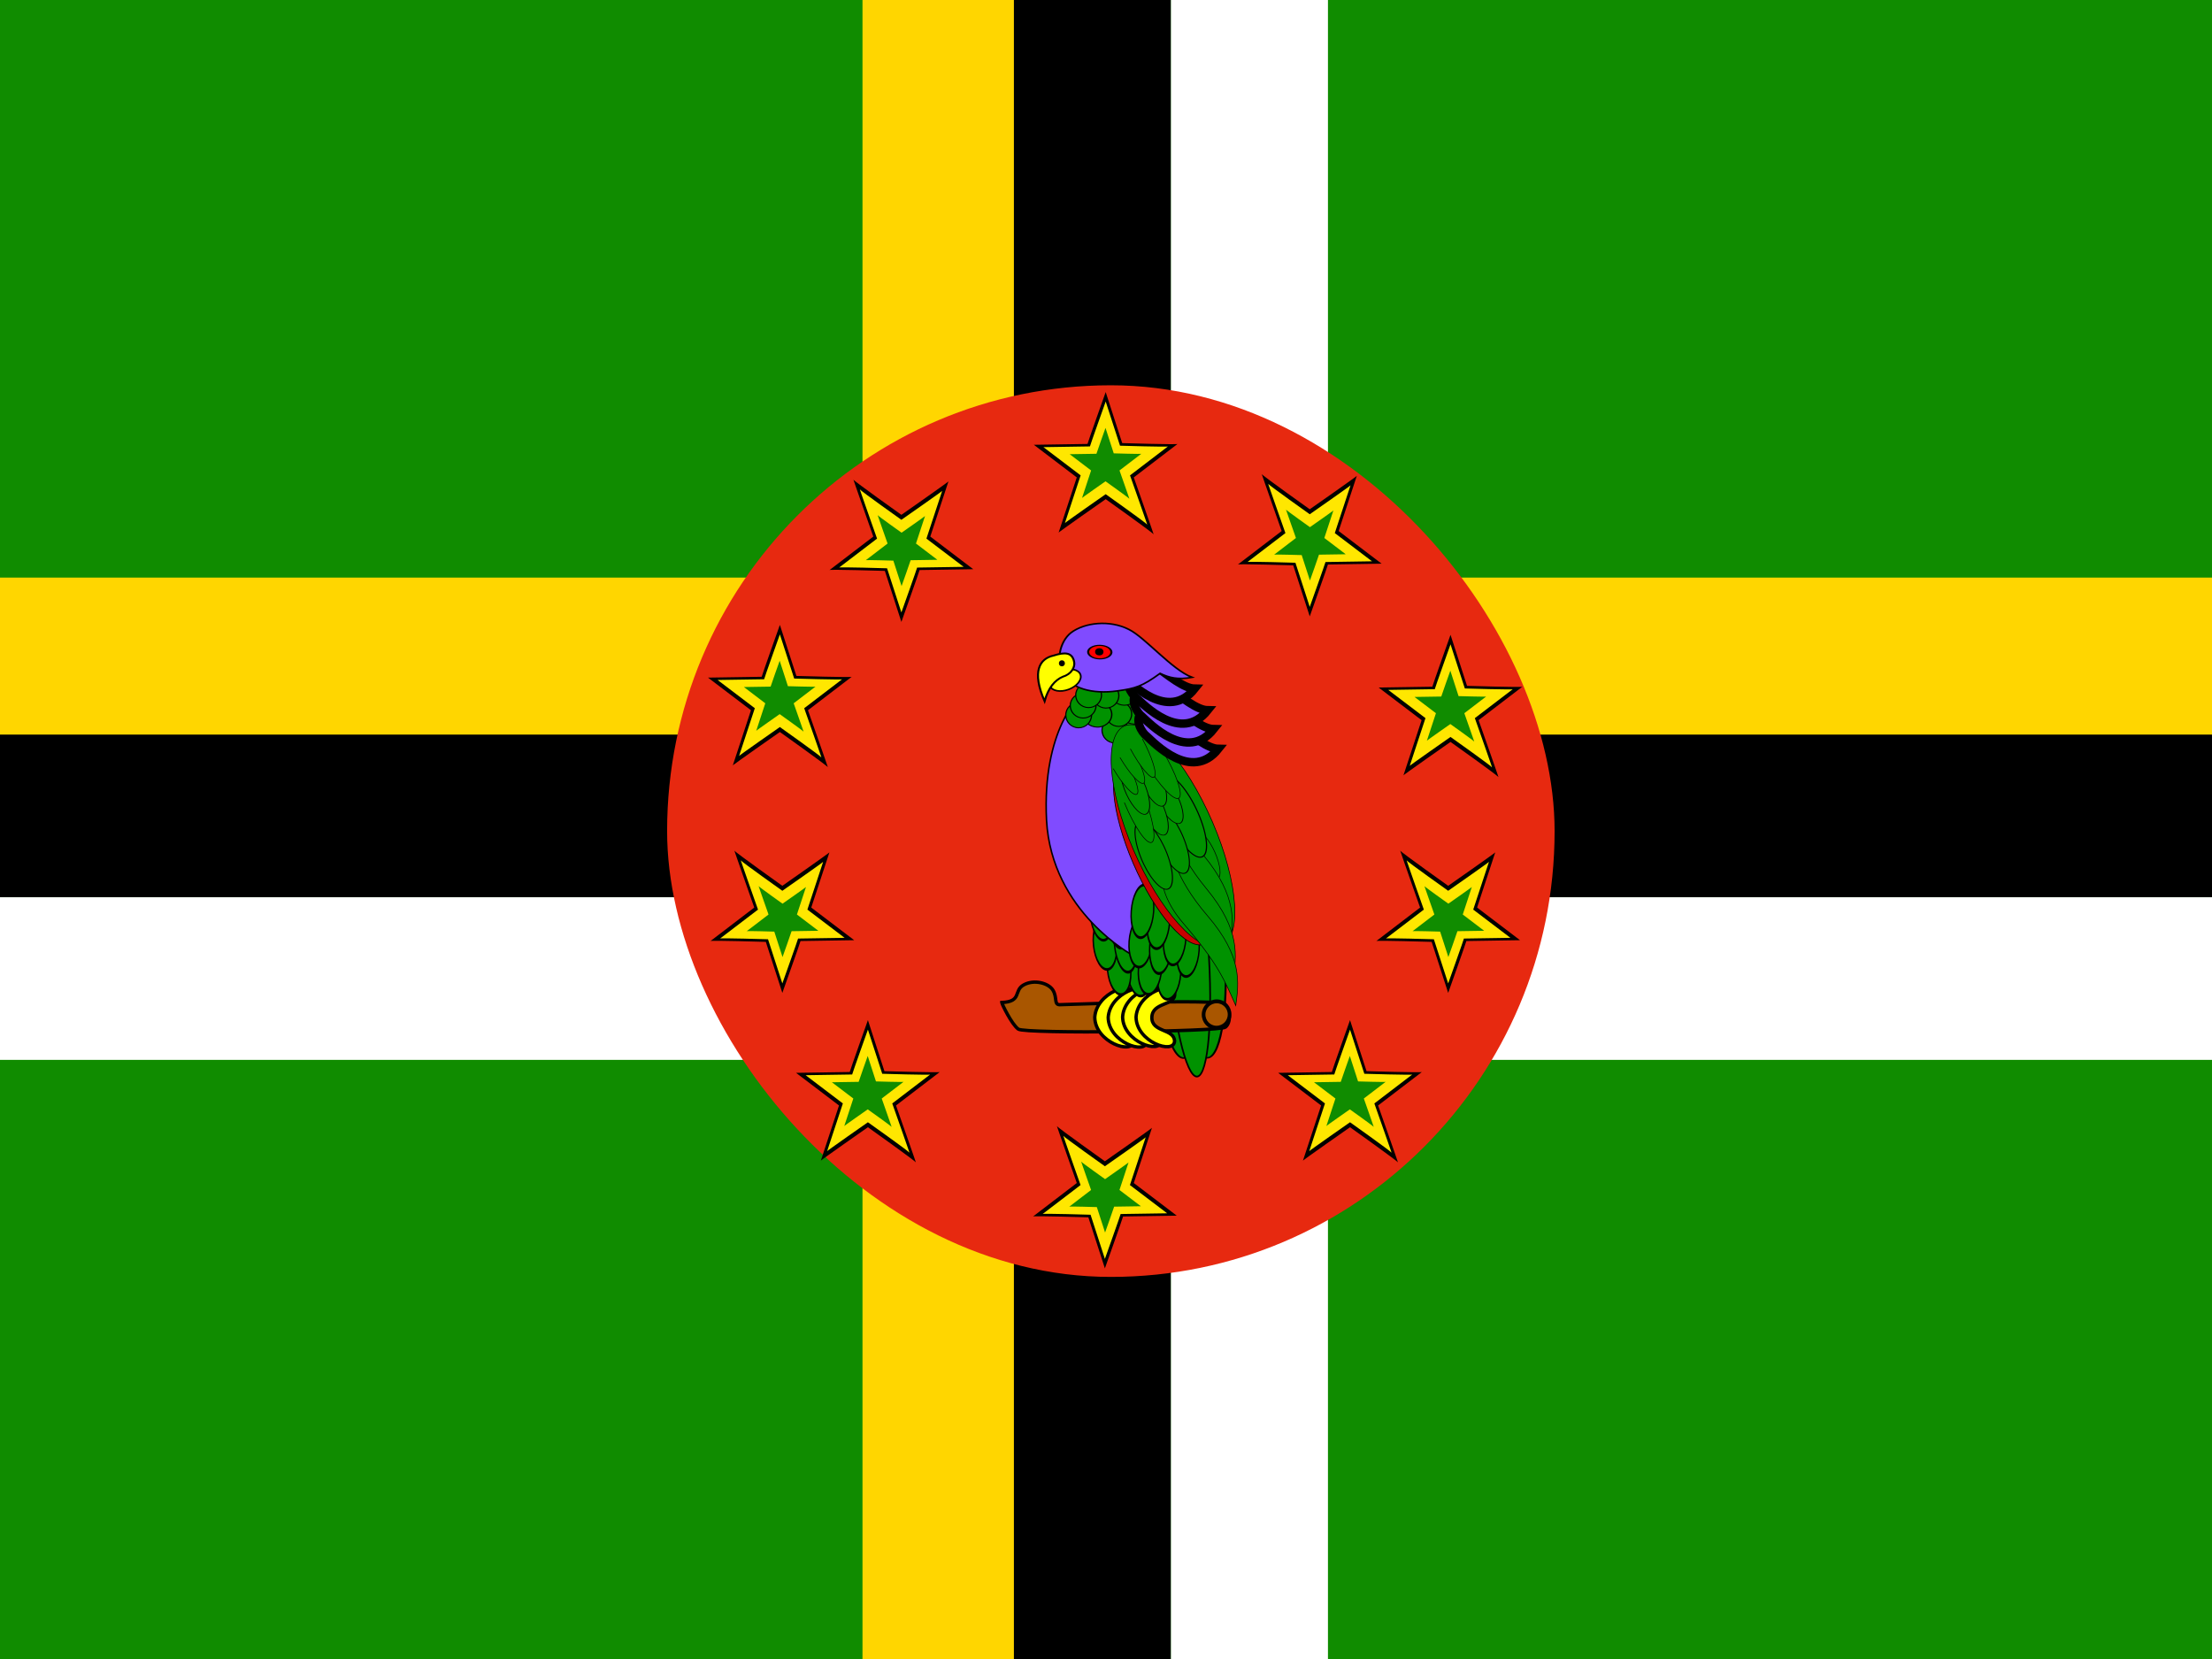 <svg xmlns="http://www.w3.org/2000/svg" height="480" width="640" version="1">
    <rect width="100%" height="100%" fill="#333333" stroke="none"/>
    <defs>
        <clipPath id="a">
            <path fill-opacity=".67" d="M-85.009 0h682.67v512h-682.67z"/>
        </clipPath>
    </defs>
    <g fill-rule="evenodd" clip-path="url(#a)" transform="matrix(.938 0 0 .938 79.696 0)">
        <path fill="#108c00" d="M-258.27 0h1027.5v512h-1027.5z"/>
        <path fill="#ffd600" d="M-260 178.16h1032.6v50.162h-1032.6z"/>
        <path fill="#ffd600" d="M181.08 0h48.432v512h-48.432z"/>
        <path d="M227.78 0h48.432v512h-48.432z"/>
        <path d="M-260 226.59h1032.6v50.162h-1032.6z"/>
        <path fill="#fff" d="M-260 276.76h1032.6v50.162h-1032.6z"/>
        <path fill="#fff" d="M276.22 0h48.432v512h-48.432z"/>
        <rect transform="scale(-1)" ry="137.51" width="273.75" y="-393.87" x="-394.56" height="275.03" fill="#e72910"/>
        <g>
            <path d="M250.487 136.934c0-.258 5.606-16.003 5.606-16.003l5.096 15.745s17.071.516 17.071.258l-13.504 10.325s6.37 18.068 6.115 17.552c-.255-.516-14.778-10.841-14.778-10.841s-14.778 10.325-14.523 10.325l5.605-17.035-13.249-10.067 16.561-.258z"/>
            <g>
                <path d="M251.236 137.703c0-.223 4.857-13.842 4.857-13.842l4.415 13.618s14.791.447 14.791.223l-11.701 8.93s5.519 15.628 5.298 15.181c-.221-.447-12.804-9.377-12.804-9.377s-12.804 8.93-12.583 8.93l4.857-14.735-11.479-8.708 14.35-.223z" fill="#ffe700"/>
                <path d="M253.24 139.967c0-.129 2.794-7.976 2.794-7.976l2.54 7.847s8.508.257 8.508.129l-6.73 5.146s3.174 9.005 3.048 8.748c-.127-.257-7.365-5.403-7.365-5.403s-7.365 5.146-7.238 5.146l2.793-8.49-6.603-5.017 8.254-.129z" fill="#108c00"/>
            </g>
        </g>
        <g>
            <path d="M356.851 211.814c0-.258 5.606-16.003 5.606-16.003l5.096 15.745s17.071.516 17.071.258l-13.504 10.325s6.37 18.068 6.115 17.552c-.255-.516-14.778-10.841-14.778-10.841s-14.778 10.325-14.523 10.325l5.605-17.035-13.249-10.067 16.561-.258z"/>
            <g>
                <path d="M357.6 212.583c0-.223 4.857-13.842 4.857-13.842l4.415 13.618s14.791.447 14.791.223l-11.701 8.93s5.519 15.628 5.298 15.181c-.221-.447-12.804-9.377-12.804-9.377s-12.804 8.93-12.583 8.93l4.857-14.735-11.479-8.708 14.35-.223z" fill="#ffe700"/>
                <path d="M359.604 214.847c0-.129 2.794-7.976 2.794-7.976l2.54 7.847s8.508.257 8.508.129l-6.73 5.146s3.174 9.005 3.048 8.748c-.127-.257-7.365-5.403-7.365-5.403s-7.365 5.146-7.238 5.146l2.793-8.49-6.603-5.017 8.254-.129z" fill="#108c00"/>
            </g>
        </g>
        <g>
            <path d="M325.851 330.664c0-.258 5.606-16.003 5.606-16.003l5.096 15.745s17.071.516 17.071.258l-13.504 10.325s6.37 18.068 6.115 17.552c-.255-.516-14.778-10.841-14.778-10.841s-14.778 10.325-14.523 10.325l5.605-17.035-13.249-10.067 16.561-.258z"/>
            <g>
                <path d="M326.6 331.433c0-.223 4.857-13.842 4.857-13.842l4.415 13.618s14.791.447 14.791.223l-11.701 8.93s5.519 15.628 5.298 15.181c-.221-.447-12.804-9.377-12.804-9.377s-12.804 8.93-12.583 8.93l4.857-14.735-11.479-8.708 14.35-.223z" fill="#ffe700"/>
                <path d="M328.604 333.697c0-.129 2.794-7.976 2.794-7.976l2.54 7.847s8.508.257 8.508.129l-6.73 5.146s3.174 9.005 3.048 8.748c-.127-.257-7.365-5.403-7.365-5.403s-7.365 5.146-7.238 5.146l2.793-8.49-6.603-5.017 8.254-.129z" fill="#108c00"/>
            </g>
        </g>
        <g>
            <path d="M177.143 330.664c0-.258 5.606-16.003 5.606-16.003l5.096 15.745s17.071.516 17.071.258l-13.504 10.325s6.37 18.068 6.115 17.552c-.255-.516-14.778-10.841-14.778-10.841s-14.778 10.325-14.523 10.325l5.605-17.035-13.249-10.067 16.561-.258z"/>
            <g>
                <path d="M177.892 331.433c0-.223 4.857-13.842 4.857-13.842l4.415 13.618s14.791.447 14.791.223l-11.701 8.93s5.519 15.628 5.298 15.181c-.221-.447-12.804-9.377-12.804-9.377s-12.804 8.93-12.583 8.93l4.857-14.735-11.479-8.708 14.35-.223z" fill="#ffe700"/>
                <path d="M179.896 333.697c0-.129 2.794-7.976 2.794-7.976l2.54 7.847s8.508.257 8.508.129l-6.73 5.146s3.174 9.005 3.048 8.748c-.127-.257-7.365-5.403-7.365-5.403s-7.365 5.146-7.238 5.146l2.793-8.49-6.603-5.017 8.254-.129z" fill="#108c00"/>
            </g>
        </g>
        <g>
            <path d="M149.986 208.754c0-.258 5.606-16.003 5.606-16.003l5.096 15.745s17.071.516 17.071.258l-13.504 10.325s6.37 18.068 6.115 17.552c-.255-.516-14.778-10.841-14.778-10.841s-14.778 10.325-14.523 10.325l5.605-17.035-13.249-10.067 16.561-.258z"/>
            <g>
                <path d="M150.735 209.523c0-.223 4.857-13.842 4.857-13.842l4.415 13.618s14.791.447 14.791.223l-11.701 8.93s5.519 15.628 5.298 15.181c-.221-.447-12.804-9.377-12.804-9.377s-12.804 8.93-12.583 8.93l4.857-14.735-11.479-8.708 14.35-.223z" fill="#ffe700"/>
                <path d="M152.739 211.787c0-.129 2.794-7.976 2.794-7.976l2.54 7.847s8.508.257 8.508.129l-6.73 5.146s3.174 9.005 3.048 8.748c-.127-.257-7.365-5.403-7.365-5.403s-7.365 5.146-7.238 5.146l2.793-8.49-6.603-5.017 8.254-.129z" fill="#108c00"/>
            </g>
        </g>
        <g>
            <path d="M324.639 174.126c0 .258-5.606 16.003-5.606 16.003l-5.096-15.745s-17.071-.516-17.071-.258l13.504-10.325s-6.37-18.068-6.115-17.552c.255.516 14.778 10.841 14.778 10.841s14.778-10.325 14.523-10.325l-5.605 17.035 13.249 10.067-16.561.258z"/>
            <g>
                <path d="M323.89 173.357c0 .223-4.857 13.842-4.857 13.842l-4.415-13.618s-14.791-.447-14.791-.223l11.701-8.93s-5.519-15.628-5.298-15.181c.221.447 12.804 9.377 12.804 9.377s12.804-8.93 12.583-8.93l-4.857 14.735 11.479 8.708-14.35.223z" fill="#ffe700"/>
                <path d="M321.886 171.093c0 .129-2.794 7.976-2.794 7.976l-2.54-7.847s-8.508-.257-8.508-.129l6.73-5.146s-3.174-9.005-3.048-8.748c.127.257 7.365 5.403 7.365 5.403s7.365-5.146 7.238-5.146l-2.793 8.49 6.603 5.017-8.254.129z" fill="#108c00"/>
            </g>
        </g>
        <g>
            <path d="M367.339 290.266c0 .258-5.606 16.003-5.606 16.003l-5.096-15.745s-17.071-.516-17.071-.258l13.504-10.325s-6.37-18.068-6.115-17.552c.255.516 14.778 10.841 14.778 10.841s14.778-10.325 14.523-10.325l-5.605 17.035 13.249 10.067-16.561.258z"/>
            <g>
                <path d="M366.59 289.497c0 .223-4.857 13.842-4.857 13.842l-4.415-13.618s-14.791-.447-14.791-.223l11.701-8.93s-5.519-15.628-5.298-15.181c.221.447 12.804 9.377 12.804 9.377s12.804-8.93 12.583-8.93l-4.857 14.735 11.479 8.708-14.35.223z" fill="#ffe700"/>
                <path d="M364.586 287.233c0 .129-2.794 7.976-2.794 7.976l-2.54-7.847s-8.508-.257-8.508-.129l6.73-5.146s-3.174-9.005-3.048-8.748c.127.257 7.365 5.403 7.365 5.403s7.365-5.146 7.238-5.146l-2.793 8.49 6.603 5.017-8.254.129z" fill="#108c00"/>
            </g>
        </g>
        <g>
            <path d="M261.449 375.236c0 .258-5.606 16.003-5.606 16.003l-5.096-15.745s-17.071-.516-17.071-.258l13.504-10.325s-6.37-18.068-6.115-17.552c.255.516 14.778 10.841 14.778 10.841s14.778-10.325 14.523-10.325l-5.605 17.035 13.249 10.067-16.561.258z"/>
            <g>
                <path d="M260.7 374.467c0 .223-4.857 13.842-4.857 13.842l-4.415-13.618s-14.791-.447-14.791-.223l11.701-8.93s-5.519-15.628-5.298-15.181c.221.447 12.804 9.377 12.804 9.377s12.804-8.93 12.583-8.93l-4.857 14.735 11.479 8.708-14.35.223z" fill="#ffe700"/>
                <path d="M258.696 372.203c0 .129-2.794 7.976-2.794 7.976l-2.54-7.847s-8.508-.257-8.508-.129l6.73-5.146s-3.174-9.005-3.048-8.748c.127.257 7.365 5.403 7.365 5.403s7.365-5.146 7.238-5.146l-2.793 8.49 6.603 5.017-8.254.129z" fill="#108c00"/>
            </g>
        </g>
        <g>
            <path d="M161.959 290.266c0 .258-5.606 16.003-5.606 16.003l-5.096-15.745s-17.071-.516-17.071-.258l13.504-10.325s-6.37-18.068-6.115-17.552c.255.516 14.778 10.841 14.778 10.841s14.778-10.325 14.523-10.325l-5.605 17.035 13.249 10.067-16.561.258z"/>
            <g>
                <path d="M161.21 289.497c0 .223-4.857 13.842-4.857 13.842l-4.415-13.618s-14.791-.447-14.791-.223l11.701-8.93s-5.519-15.628-5.298-15.181c.221.447 12.804 9.377 12.804 9.377s12.804-8.93 12.583-8.93l-4.857 14.735 11.479 8.708-14.35.223z" fill="#ffe700"/>
                <path d="M159.206 287.233c0 .129-2.794 7.976-2.794 7.976l-2.54-7.847s-8.508-.257-8.508-.129l6.73-5.146s-3.174-9.005-3.048-8.748c.127.257 7.365 5.403 7.365 5.403s7.365-5.146 7.238-5.146l-2.793 8.49 6.603 5.017-8.254.129z" fill="#108c00"/>
            </g>
        </g>
        <g>
            <path d="M198.679 175.836c0 .258-5.606 16.003-5.606 16.003l-5.096-15.745s-17.071-.516-17.071-.258l13.504-10.325s-6.37-18.068-6.115-17.552c.255.516 14.778 10.841 14.778 10.841s14.778-10.325 14.523-10.325l-5.605 17.035 13.249 10.067-16.561.258z"/>
            <g>
                <path d="M197.93 175.067c0 .223-4.857 13.842-4.857 13.842l-4.415-13.618s-14.791-.447-14.791-.223l11.701-8.93s-5.519-15.628-5.298-15.181c.221.447 12.804 9.377 12.804 9.377s12.804-8.93 12.583-8.93l-4.857 14.735 11.479 8.708-14.35.223z" fill="#ffe700"/>
                <path d="M195.926 172.803c0 .129-2.794 7.976-2.794 7.976l-2.54-7.847s-8.508-.257-8.508-.129l6.73-5.146s-3.174-9.005-3.048-8.748c.127.257 7.365 5.403 7.365 5.403s7.365-5.146 7.238-5.146l-2.793 8.49 6.603 5.017-8.254.129z" fill="#108c00"/>
            </g>
        </g>
        <g transform="matrix(1.036 0 0 1.036 -250.6 359.43)">
            <g transform="matrix(.164 -.016 .012 .184 429.84 -215.63)" stroke="#000" stroke-width="2.5" fill="#009200">
                <ellipse rx="30.805" ry="189.82" transform="matrix(1.405 -.006 .008 1 -534.29 263.72)" cy="586.13" cx="680.21"/>
                <ellipse rx="30.805" ry="189.82" transform="matrix(1.486 -.006 .009 1 -547.22 267.05)" cy="586.13" cx="680.21"/>
                <ellipse rx="30.805" ry="189.82" transform="matrix(1.189 -.006 .007 1.105 -364.93 214.1)" cy="586.13" cx="680.21"/>
            </g>
            <g stroke="#000" transform="translate(72.865 -9.797)">
                <path d="M385.284-38.662c6.074-.252 3.436-3.503 6.503-5.231 3.067-1.728 7.429-.584 8.738 1.575 1.309 2.16.259 4.279 1.944 4.308 1.686.029 47.534-1.893 49.186-.083 1.653 1.809 1.924 5.376.213 6.771-1.712 1.395-59.675 2.04-61.671.581-1.996-1.459-4.919-7.564-4.912-7.92z" fill="#a95600"/>
                <path d="M417.677-34.196c-.11 4.582 6.666 3.284 6.759 7.11-.205 4.056-11.361.248-11.468-7.172.464-7.412 11.385-11.075 11.52-6.842.1 3.519-6.7 2.322-6.81 6.904z" fill="#ff0"/>
                <path d="M421.677-34.143c-.11 4.582 6.666 3.284 6.759 7.11-.205 4.056-11.361.248-11.468-7.172.464-7.412 11.385-11.075 11.52-6.842.1 3.519-6.7 2.322-6.81 6.904z" fill="#ff0"/>
                <path d="M425.967-34.305c-.11 4.582 6.666 3.284 6.759 7.11-.205 4.056-11.361.248-11.468-7.172.464-7.412 11.385-11.075 11.52-6.842.1 3.519-6.7 2.322-6.81 6.904z" fill="#ff0"/>
                <path d="M429.967-34.252c-.11 4.582 6.666 3.284 6.759 7.11-.205 4.056-11.361.248-11.468-7.172.464-7.412 11.385-11.075 11.52-6.842.1 3.519-6.7 2.322-6.81 6.904z" fill="#ff0"/>
                <ellipse rx="3.534" ry="3.403" transform="matrix(1.095 .016 -.024 1.154 -75.571 4.678)" cy="-41.086" cx="478.38" fill="#a95600"/>
            </g>
            <g transform="matrix(.995 -.101 .101 .995 66.684 66.338)" stroke="#000" stroke-width="2.5" fill="#009200">
                <ellipse rx="20.814" ry="24.144" transform="matrix(.166 -.008 .002 .315 369.8 -361.65)" cy="905" cx="427.11"/>
                <ellipse rx="20.814" ry="24.144" transform="matrix(.166 -.008 .002 .315 364.04 -362.7)" cy="905" cx="427.11"/>
                <ellipse rx="20.814" ry="24.144" transform="matrix(.166 -.008 .002 .315 360.64 -370.55)" cy="905" cx="427.11"/>
                <ellipse rx="20.814" ry="24.144" transform="matrix(.16 -.009 .002 .348 369.3 -399.35)" cy="905" cx="427.11"/>
                <ellipse rx="20.814" ry="24.144" transform="matrix(.16 -.008 .002 .326 377.41 -379.07)" cy="905" cx="427.11"/>
                <ellipse rx="20.814" ry="24.144" transform="matrix(.16 -.008 .002 .326 373.22 -382.21)" cy="905" cx="427.11"/>
                <ellipse rx="20.814" ry="24.144" transform="matrix(.16 -.008 .002 .326 367.99 -386.66)" cy="905" cx="427.11"/>
                <ellipse rx="20.814" ry="24.144" transform="matrix(.16 -.008 .002 .326 363.01 -389.54)" cy="905" cx="427.11"/>
            </g>
            <path d="M173.17 346.35s-54.198 64.893-21.252 208.82c33.958 144.59 178.96 189.78 178.96 189.78s26.496-47.423 1.726-164.04c-39.96-169.85-116.14-234.56-116.14-234.56h-43.293z" transform="matrix(.177 .032 -.031 .182 461.79 -208.61)" stroke="#000" stroke-width="2.5" fill="#804bff"/>
            <g transform="matrix(.997 .078 -.078 .997 60.532 -11.76)" stroke="#000" stroke-width="2.5" fill="#009200">
                <ellipse rx="20.814" ry="24.144" transform="matrix(.166 -.008 .002 .315 369.8 -361.65)" cy="905" cx="427.11"/>
                <ellipse rx="20.814" ry="24.144" transform="matrix(.166 -.008 .002 .315 364.04 -362.7)" cy="905" cx="427.11"/>
                <ellipse rx="20.814" ry="24.144" transform="matrix(.166 -.008 .002 .315 360.64 -370.55)" cy="905" cx="427.11"/>
                <ellipse rx="20.814" ry="24.144" transform="matrix(.16 -.009 .002 .348 369.3 -399.35)" cy="905" cx="427.11"/>
                <ellipse rx="20.814" ry="24.144" transform="matrix(.16 -.008 .002 .326 377.41 -379.07)" cy="905" cx="427.11"/>
                <ellipse rx="20.814" ry="24.144" transform="matrix(.16 -.008 .002 .326 373.22 -382.21)" cy="905" cx="427.11"/>
                <ellipse rx="20.814" ry="24.144" transform="matrix(.16 -.008 .002 .326 367.99 -386.66)" cy="905" cx="427.11"/>
                <ellipse rx="20.814" ry="24.144" transform="matrix(.16 -.008 .002 .326 363.01 -389.54)" cy="905" cx="427.11"/>
            </g>
            <ellipse rx="58.28" ry="186.49" stroke="#000" transform="matrix(.157 -.061 .064 .148 369.61 -145.05)" cy="606.11" cx="624.42" stroke-width="1pt" fill="#c90000"/>
            <g stroke="#000" fill="#009200" transform="matrix(1 .018 -.018 1 -34.814 -4.628)">
                <ellipse rx="10.823" ry="12.905" transform="matrix(.395 0 0 .293 445.07 -230.53)" cy="356.75" cx="218.13"/>
                <ellipse rx="10.823" ry="12.905" transform="matrix(.354 0 0 .293 457.17 -235.92)" cy="356.75" cx="218.13"/>
                <ellipse rx="10.823" ry="12.905" transform="matrix(.354 0 0 .293 452 -235.92)" cy="356.75" cx="218.13"/>
                <ellipse rx="10.823" ry="12.905" transform="matrix(.371 0 0 .275 449.48 -233.46)" cy="356.75" cx="218.13"/>
                <ellipse rx="10.823" ry="12.905" transform="matrix(.371 0 0 .275 448.95 -237.93)" cy="356.75" cx="218.13"/>
                <ellipse rx="10.823" ry="12.905" transform="matrix(.354 0 0 .293 447.01 -238.85)" cy="356.75" cx="218.13"/>
                <ellipse rx="10.823" ry="12.905" transform="matrix(.354 0 0 .287 448.08 -241.58)" cy="356.75" cx="218.13"/>
                <ellipse rx="10.823" ry="12.905" transform="matrix(.395 0 0 .293 432.77 -243.48)" cy="356.75" cx="218.13"/>
                <ellipse rx="10.823" ry="12.905" transform="matrix(.371 0 0 .275 445.92 -243.48)" cy="356.75" cx="218.13"/>
                <ellipse rx="10.823" ry="12.905" transform="matrix(.354 0 0 .287 444.16 -246.97)" cy="356.75" cx="218.13"/>
                <ellipse rx="10.823" ry="12.905" transform="matrix(.354 0 0 .293 436.14 -243.17)" cy="356.75" cx="218.13"/>
                <ellipse rx="10.823" ry="12.905" transform="matrix(.354 0 0 .287 437.42 -243.88)" cy="356.75" cx="218.13"/>
                <ellipse rx="10.823" ry="12.905" transform="matrix(.354 0 0 .287 438.99 -247.02)" cy="356.75" cx="218.13"/>
            </g>
            <g stroke="#000" fill="#009200" transform="matrix(.18 -.005 .004 .185 420.99 -216.8)">
                <ellipse rx="67.438" ry="205.64" transform="matrix(.976 -.308 .363 .874 -245.81 324.4)" cy="564.48" cx="528.68"/>
                <ellipse rx="13.321" ry="40.796" transform="matrix(.918 -.397 .397 .918 -210.48 304.49)" cy="646.07" cx="528.68"/>
                <path d="M525.08 687.527c54.99 68.186 46.845 110.423 40.129 146.175-16.805-41.814-25.888-68.112-80.874-136.293-54.99-68.186-25.671-114.373-21.214-138.985 7.995 21.595 6.977 60.928 61.969 129.114z"/>
                <path d="M528.92 741.605c54.99 68.186 46.845 110.423 40.129 146.175-16.805-41.814-25.888-68.112-80.874-136.293-54.99-68.186-25.671-114.373-21.214-138.985 7.995 21.595 6.977 60.928 61.969 129.114z"/>
                <path d="M529.608 785.099c56.384 67.038 49.111 109.434 43.133 145.317-17.663-41.458-27.286-67.564-83.666-134.597-56.384-67.038-28.022-113.819-24.074-138.518 8.438 21.425 8.232 60.771 64.616 127.81z"/>
                <ellipse rx="13.321" ry="40.796" transform="matrix(1.81 -.401 .699 1.635 -915.63 -221.01)" cy="646.07" cx="528.68"/>
                <ellipse rx="13.321" ry="40.796" transform="matrix(1.626 -.231 .542 1.353 -739.49 -91.775)" cy="646.07" cx="528.68"/>
                <ellipse rx="13.321" ry="40.796" transform="matrix(1.63 -.197 .513 1.363 -750.62 -91.826)" cy="646.07" cx="528.68"/>
                <ellipse rx="13.321" ry="40.796" transform="matrix(1.314 -.201 .469 1.01 -531.06 47.568)" cy="646.07" cx="528.68"/>
                <ellipse rx="13.321" ry="40.796" transform="matrix(1.326 -.13 .403 1.033 -517.87 12.211)" cy="646.07" cx="528.68"/>
                <path d="M426.618 584.121c15.792 40.035 21.728 75.841 13.245 79.918-8.482 4.076-28.185-25.114-43.977-65.149"/>
                <ellipse rx="13.321" ry="40.796" transform="matrix(1.326 -.13 .403 1.033 -519.53 -34.412)" cy="646.07" cx="528.68"/>
                <ellipse rx="13.321" ry="40.796" transform="matrix(1.329 -.105 .38 1.04 -533.98 -40.121)" cy="646.07" cx="528.68"/>
                <path d="M398.778 529.599c15.607 27.174 23.763 52.399 18.202 56.303-5.56 3.903-22.742-14.988-38.349-42.162"/>
                <path d="M410.434 512.109c15.607 27.174 23.763 52.399 18.202 56.303-5.56 3.903-22.742-14.988-38.349-42.162"/>
                <path d="M460.842 517.13c21.764 37.131 33.139 71.599 25.383 76.932-7.754 5.333-31.714-20.48-53.478-57.611"/>
                <path d="M427.918 497.132c15.607 29.962 23.763 57.775 18.202 62.079-5.56 4.303-22.742-16.525-38.349-46.487"/>
            </g>
            <g stroke="#000" stroke-width="2.5" fill="#804bff">
                <path d="M499.664-134.623c-1.952 1.978-.037 5.66 1.753 6.987 2.007 1.818 13.277 13.698 21.218 3.654-6.367-.098-18.258-15.047-22.97-10.641z"/>
                <path d="M498.266-140.5c-1.952 1.978-.037 5.66 1.753 6.987 2.007 1.818 13.277 13.698 21.218 3.654-6.367-.098-18.258-15.047-22.97-10.641z"/>
                <path d="M496.491-146.118c-1.952 1.978-.037 5.66 1.753 6.987 2.007 1.818 13.277 13.698 21.218 3.654-6.367-.098-18.258-15.047-22.97-10.641z"/>
                <path d="M492.621-152.552c-1.952 1.978-.037 5.66 1.753 6.987 2.007 1.818 13.277 13.698 21.218 3.654-6.367-.098-18.258-15.047-22.97-10.641z"/>
            </g>
            <g transform="matrix(1 .018 -.018 1 12.04 10.605)">
                <path d="M211.17 247.3c21.773-12.065 56.618-9.749 79.734 11.165 19.36 16.943 45.307 75.194 70.322 92.834-20.227.019-31.298-5.769-42.241-15.18-28.767 15.442-38.127 16.724-63.89 15.632-35.881-1.334-62.459-17.654-68.178-40.604-6.166-21.804 4.925-52.498 24.253-63.847z" transform="matrix(.209 -.041 .047 .181 407.8 -213.64)" stroke="#000" stroke-width="2.5" fill="#804bff"/>
                <ellipse rx="14.154" ry="14.986" stroke="#000" transform="matrix(.245 0 0 .134 401.82 -215.18)" cy="323.04" cx="287.23" stroke-width="2.5" fill="#f00"/>
                <ellipse rx="23.254" ry="15.895" stroke="#000" transform="matrix(.194 -.076 .068 .173 398.66 -208.06)" cy="348.26" cx="204.58" stroke-width="2.5" fill="#ff0"/>
                <ellipse rx="5.828" ry="5.828" transform="matrix(.214 0 0 .185 411.29 -233.74)" cy="333.86" cx="283.9"/>
                <path d="M516.8 260.29c4.425 18.107-6.674 43.083-33.133 52.609-26.775 13.173-46.079 41.831-55.641 88.017-47.244-103.27-23.107-148.28 20.6-160.35 37.377-14.363 60.42-13.371 68.174 19.72z" transform="matrix(.092 .001 -.003 .085 417.85 -191.49)" stroke="#000" stroke-width="6.56" fill="#ff0"/>
                <ellipse rx="4.71" ry="4.71" transform="matrix(.187 -.013 .014 .191 418.69 -234.98)" cy="362.39" cx="198.98"/>
            </g>
        </g>
    </g>
</svg>
